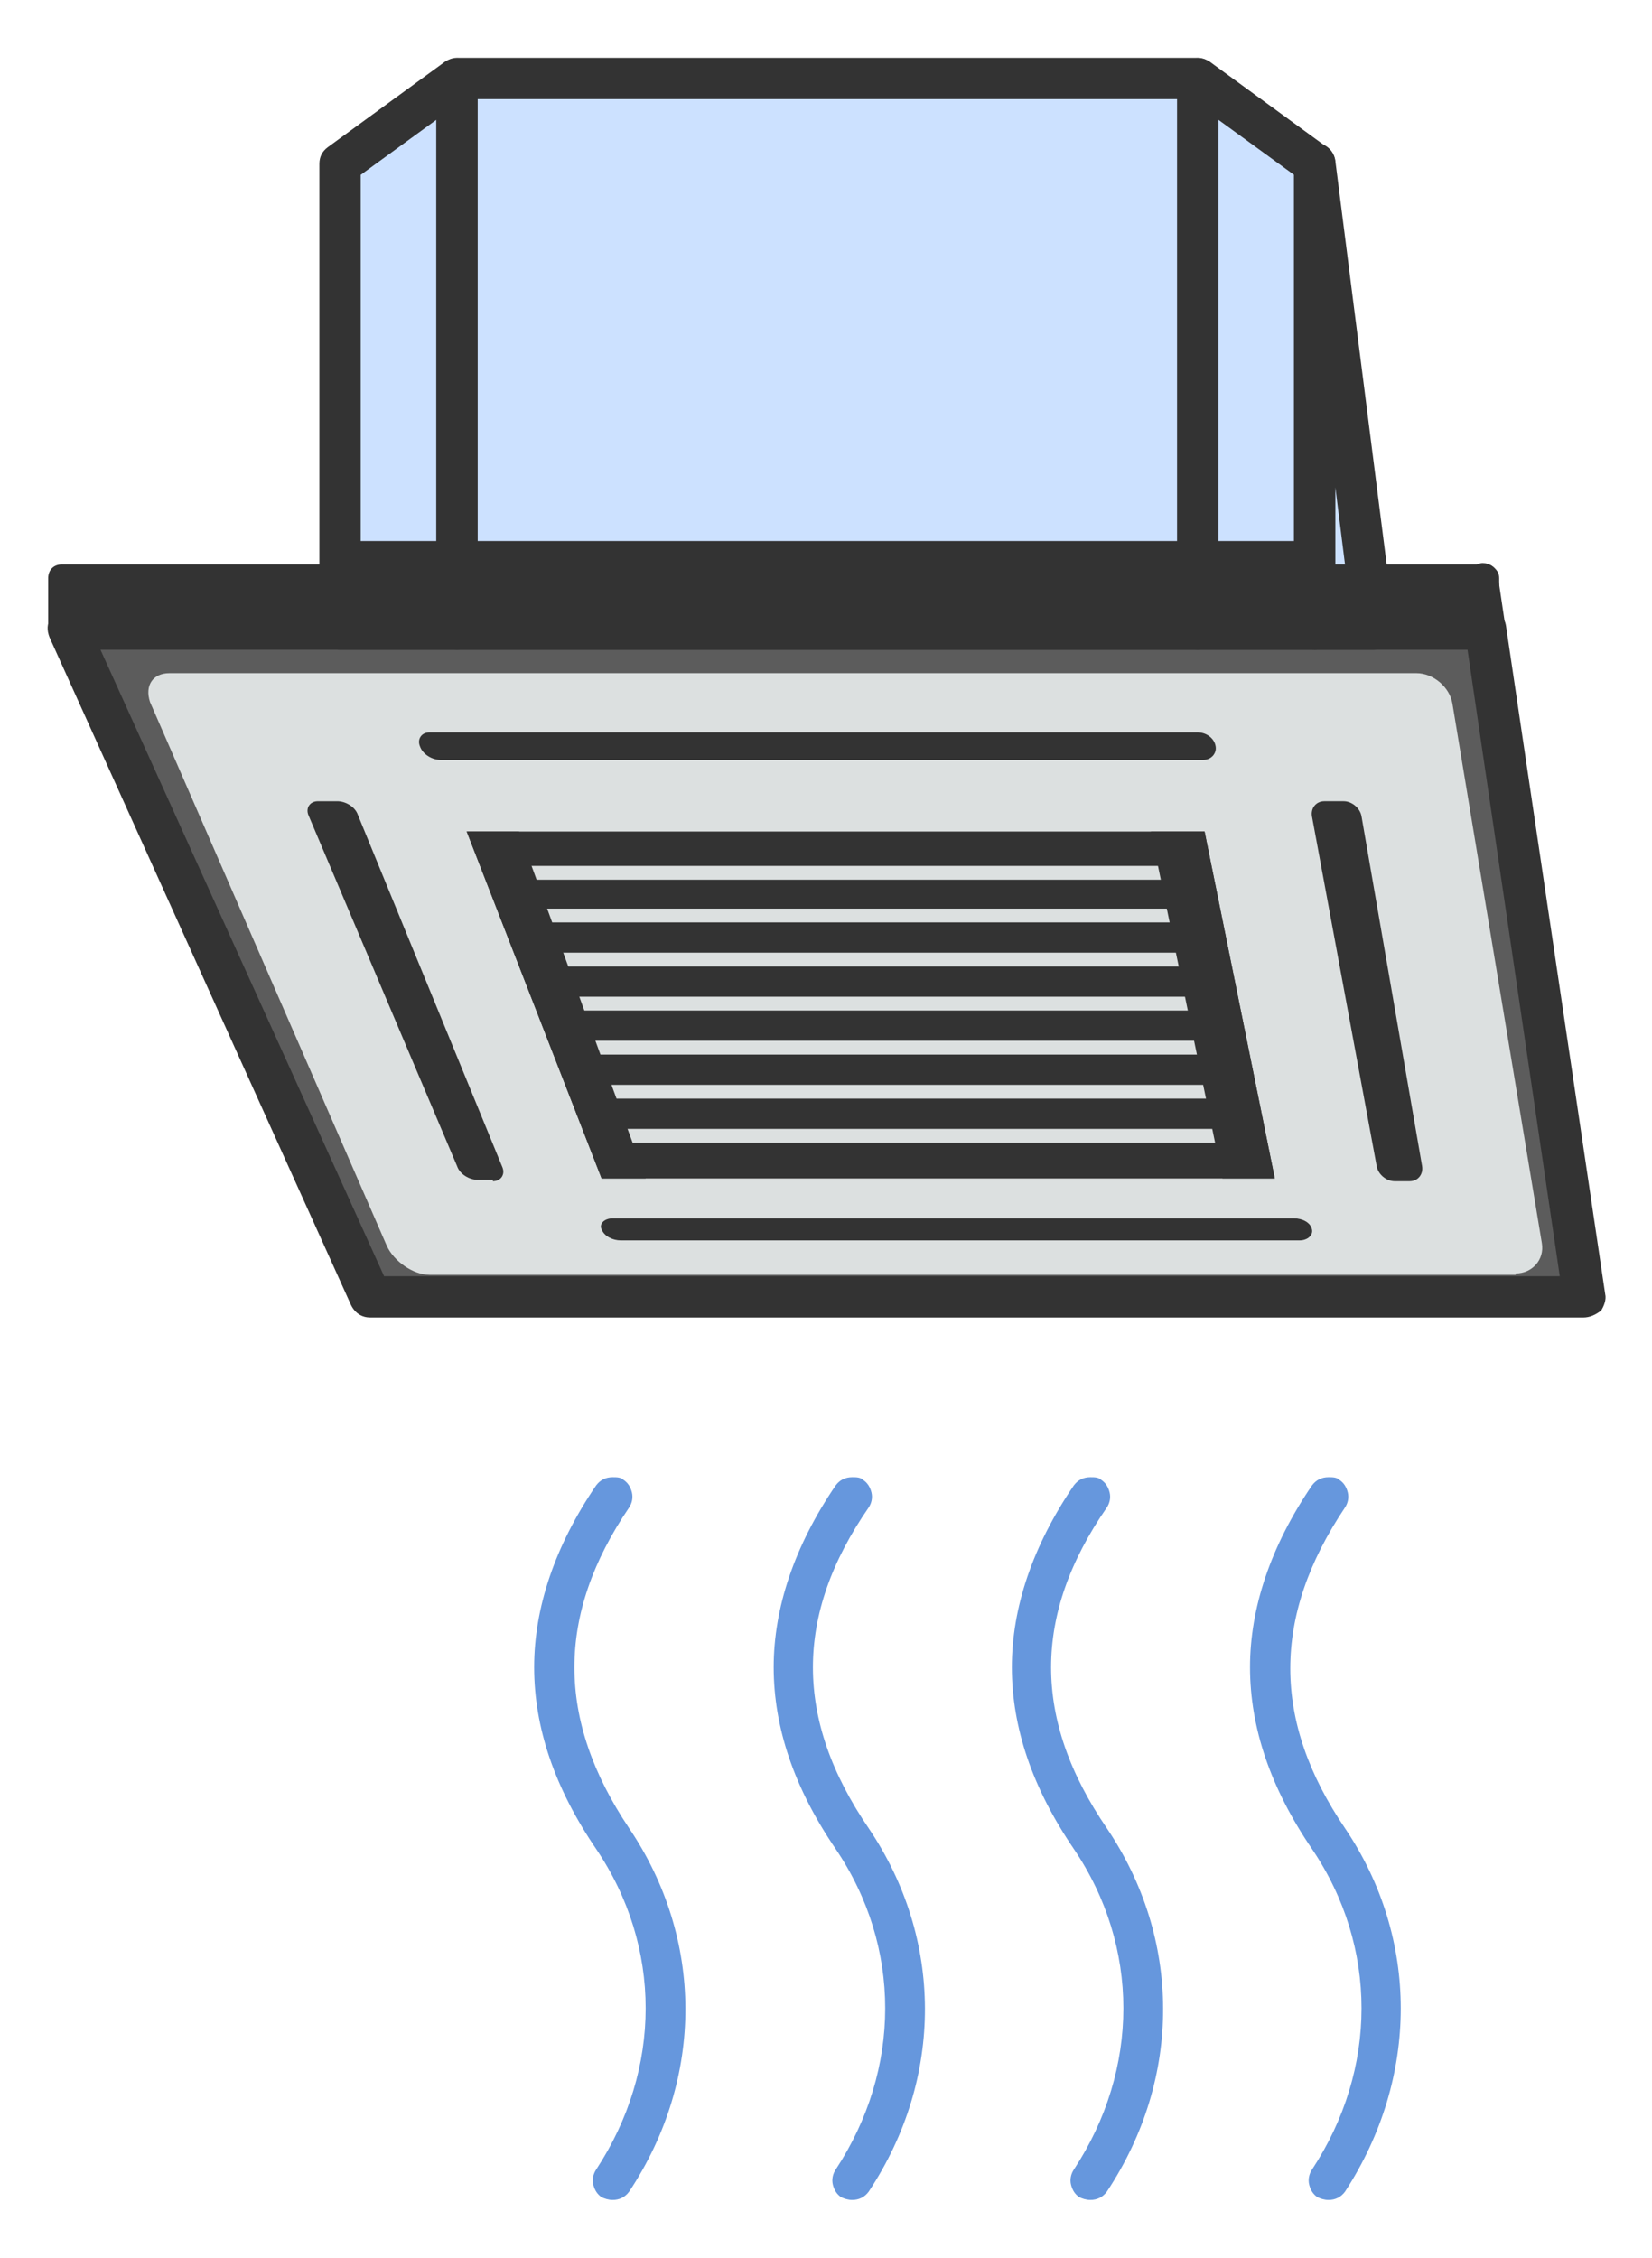 <?xml version="1.0" encoding="utf-8"?>
<!-- Generator: Adobe Illustrator 25.1.0, SVG Export Plug-In . SVG Version: 6.00 Build 0)  -->
<svg version="1.1" id="Layer_1" xmlns="http://www.w3.org/2000/svg" xmlns:xlink="http://www.w3.org/1999/xlink" x="0px" y="0px"
	 viewBox="0 0 120 164" style="enable-background:new 0 0 120 164;" xml:space="preserve">
<style type="text/css">
	.st0{fill:#5C5C5C;}
	.st1{fill:#333333;}
	.st2{fill:#DCE0E0;}
	.st3{fill:#CCE1FF;}
	.st4{fill:none;stroke:#DCE0E0;stroke-linecap:round;stroke-miterlimit:10;}
	.st5{fill:#6697DD;}
</style>
<g>
	<g>
		<g>
			<polygon class="st0" points="26.9,94.2 5,45.7 107.9,45.7 115,94.2 			"/>
			<path class="st1" d="M115,95.7H26.9c-0.6,0-1.1-0.3-1.4-0.9L3.6,46.3c-0.2-0.5-0.2-1,0.1-1.4C4,44.4,4.5,44.2,5,44.2h102.9
				c0.7,0,1.4,0.5,1.5,1.3l7.2,48.5c0.1,0.4-0.1,0.9-0.3,1.2C115.9,95.5,115.5,95.7,115,95.7z M27.9,92.7h85.4l-6.7-45.5H7.3
				L27.9,92.7z"/>
		</g>
		<g>
			<path class="st2" d="M110.1,92.5c1.2,0,2.1-1,1.9-2.2l-6.5-39.2c-0.2-1.2-1.4-2.2-2.6-2.2H12.3c-1.2,0-1.8,0.9-1.4,2.1l17.2,39.5
				c0.5,1.1,1.9,2.1,3.1,2.1H110.1z"/>
		</g>
		<g>
			<g>
				<polygon class="st1" points="92.6,85.6 87.5,60.4 33.9,60.4 43.7,85.6 				"/>
			</g>
		</g>
		<g>
			<path class="st1" d="M100,84.7c0.1,0.6,0.7,1.1,1.3,1.1h1.1c0.6,0,1-0.5,0.9-1.1l-4.4-25.4c-0.1-0.6-0.7-1.1-1.3-1.1h-1.4
				c-0.6,0-1,0.5-0.9,1.1L100,84.7z"/>
		</g>
		<g>
			<path class="st1" d="M35.8,85.8c0.6,0,0.9-0.5,0.7-1L26,59.2c-0.2-0.6-0.9-1-1.5-1h-1.4c-0.6,0-0.9,0.5-0.7,1l10.8,25.5
				c0.2,0.6,0.9,1,1.5,1H35.8z"/>
		</g>
		<g>
			<g>
				<g>
					<path class="st1" d="M31.2,53.2c-0.6,0-0.9,0.5-0.7,1l0,0c0.2,0.6,0.9,1,1.5,1h55.4c0.6,0,1-0.5,0.9-1c-0.1-0.6-0.7-1-1.3-1
						H31.2z"/>
				</g>
			</g>
		</g>
		<g>
			<g>
				<g>
					<path class="st1" d="M44.5,88.5c-0.6,0-1,0.4-0.8,0.8c0.2,0.5,0.8,0.8,1.4,0.8h49.3c0.6,0,1-0.4,0.9-0.8
						c-0.1-0.5-0.7-0.8-1.3-0.8H44.5z"/>
				</g>
			</g>
		</g>
		<g>
			<polygon class="st3" points="33.2,5.7 24.7,11.9 24.7,45.7 33.2,45.7 			"/>
			<path class="st1" d="M33.2,47.2h-8.5c-0.8,0-1.5-0.7-1.5-1.5V11.9c0-0.5,0.2-0.9,0.6-1.2l8.5-6.2c0.5-0.3,1.1-0.4,1.6-0.1
				c0.5,0.3,0.8,0.8,0.8,1.3v40C34.7,46.5,34,47.2,33.2,47.2z M26.2,44.2h5.5V8.7l-5.5,4V44.2z"/>
		</g>
		<g>
			<polygon class="st3" points="95.5,11.9 87,5.7 87,45.7 95.5,45.7 			"/>
			<path class="st1" d="M95.5,47.2H87c-0.8,0-1.5-0.7-1.5-1.5v-40c0-0.6,0.3-1.1,0.8-1.3c0.5-0.3,1.1-0.2,1.6,0.1l8.5,6.2
				c0.4,0.3,0.6,0.7,0.6,1.2v33.8C97,46.5,96.3,47.2,95.5,47.2z M88.5,44.2H94V12.7l-5.5-4V44.2z"/>
		</g>
		<g>
			<polygon class="st3" points="95.5,11.9 95.5,45.7 99.8,45.7 			"/>
			<path class="st1" d="M99.8,47.2h-4.3c-0.8,0-1.5-0.7-1.5-1.5V11.9c0-0.8,0.6-1.4,1.4-1.5c0.8-0.1,1.5,0.5,1.6,1.3l4.3,33.8
				c0.1,0.4-0.1,0.9-0.4,1.2C100.7,47,100.2,47.2,99.8,47.2z M97,44.2h1.1L97,35.4V44.2z"/>
		</g>
		<g>
			<rect x="33.2" y="5.7" class="st3" width="53.8" height="40"/>
			<path class="st1" d="M87,47.2H33.2c-0.8,0-1.5-0.7-1.5-1.5v-40c0-0.8,0.7-1.5,1.5-1.5H87c0.8,0,1.5,0.7,1.5,1.5v40
				C88.5,46.5,87.8,47.2,87,47.2z M34.7,44.2h50.8v-37H34.7V44.2z"/>
		</g>
		<g>
			<polygon class="st1" points="4.5,41.9 107.9,41.9 107.9,46 4.5,45.6 			"/>
			<path class="st1" d="M107.9,47C107.9,47,107.9,47,107.9,47L4.5,46.6c-0.6,0-1-0.4-1-1v-3.6c0-0.6,0.4-1,1-1l103.4,0
				c0.3,0,0.5,0.1,0.7,0.3s0.3,0.4,0.3,0.7v4c0,0.3-0.1,0.5-0.3,0.7C108.4,46.8,108.1,47,107.9,47z M5.5,44.6l101.4,0.4v-2l-101.4,0
				V44.6z"/>
		</g>
		<g>
			<polygon class="st1" points="115,94.2 107.9,45.7 107.9,41.9 115,90.5 			"/>
			<path class="st1" d="M115,95.2c-0.5,0-0.9-0.4-1-0.9l-7.2-48.5c0,0,0-0.1,0-0.1v-3.8c0-0.5,0.4-1,0.9-1c0.5,0,1,0.3,1.1,0.9
				l7.2,48.5c0,0,0,0.1,0,0.1v3.8C116,94.7,115.6,95.2,115,95.2C115.1,95.2,115.1,95.2,115,95.2z"/>
		</g>
	</g>
	<line class="st4" x1="37.7" y1="63.4" x2="85.4" y2="63.4"/>
	<line class="st4" x1="38.9" y1="66.5" x2="86.1" y2="66.5"/>
	<line class="st4" x1="40" y1="69.7" x2="87.2" y2="69.7"/>
	<line class="st4" x1="41.1" y1="72.9" x2="88.3" y2="72.9"/>
	<line class="st4" x1="42.3" y1="76.1" x2="88.3" y2="76.1"/>
	<line class="st4" x1="43.6" y1="79.3" x2="89.7" y2="79.3"/>
	<line class="st4" x1="44.7" y1="82.5" x2="90.8" y2="82.5"/>
	<polygon class="st1" points="87.5,60.4 92.6,85.6 88.8,85.6 83.6,60.4 	"/>
	<polygon class="st1" points="37.7,60.4 46.9,85.6 43.7,85.6 33.9,60.4 	"/>
	<polygon class="st1" points="95.2,39.3 24.7,39.3 24.7,41.3 95.5,41.3 	"/>
	<g>
		<path class="st5" d="M45.7,109.5c0.2-0.3,0.3-0.7,0.2-1.1c-0.1-0.4-0.3-0.7-0.6-0.9c-0.2-0.2-0.5-0.2-0.8-0.2
			c-0.5,0-0.9,0.2-1.2,0.6c-3,4.4-4.5,8.9-4.5,13.2c0,4.4,1.5,8.8,4.5,13.2c4.8,7.1,4.8,16,0,23.3c-0.2,0.3-0.3,0.7-0.2,1.1
			c0.1,0.4,0.3,0.7,0.6,0.9c0.2,0.1,0.5,0.2,0.8,0.2c0.5,0,0.9-0.2,1.2-0.6c5.5-8.3,5.4-18.4,0-26.4
			C40.4,124.9,40.4,117.3,45.7,109.5z"/>
		<path class="st5" d="M63.1,109.5c0.2-0.3,0.3-0.7,0.2-1.1c-0.1-0.4-0.3-0.7-0.6-0.9c-0.2-0.2-0.5-0.2-0.8-0.2
			c-0.5,0-0.9,0.2-1.2,0.6c-3,4.4-4.5,8.9-4.5,13.2c0,4.4,1.5,8.8,4.5,13.2c4.8,7.1,4.8,16,0,23.3c-0.2,0.3-0.3,0.7-0.2,1.1
			c0.1,0.4,0.3,0.7,0.6,0.9c0.2,0.1,0.5,0.2,0.8,0.2c0.5,0,0.9-0.2,1.2-0.6c5.5-8.3,5.4-18.4,0-26.4
			C57.7,124.9,57.7,117.3,63.1,109.5z"/>
		<path class="st5" d="M80.4,109.5c0.2-0.3,0.3-0.7,0.2-1.1c-0.1-0.4-0.3-0.7-0.6-0.9c-0.2-0.2-0.5-0.2-0.8-0.2
			c-0.5,0-0.9,0.2-1.2,0.6c-3,4.4-4.5,8.9-4.5,13.2c0,4.4,1.5,8.8,4.5,13.2c4.8,7.1,4.8,16,0,23.3c-0.2,0.3-0.3,0.7-0.2,1.1
			c0.1,0.4,0.3,0.7,0.6,0.9c0.2,0.1,0.5,0.2,0.8,0.2c0.5,0,0.9-0.2,1.2-0.6c5.5-8.3,5.4-18.4,0-26.4C75,124.9,75,117.3,80.4,109.5z"
			/>
		<path class="st5" d="M97.7,132.8c-5.3-7.8-5.3-15.4,0-23.3c0.2-0.3,0.3-0.7,0.2-1.1c-0.1-0.4-0.3-0.7-0.6-0.9
			c-0.2-0.2-0.5-0.2-0.8-0.2c-0.5,0-0.9,0.2-1.2,0.6c-3,4.4-4.5,8.9-4.5,13.2c0,4.4,1.5,8.8,4.5,13.2c4.8,7.1,4.8,16,0,23.3
			c-0.2,0.3-0.3,0.7-0.2,1.1c0.1,0.4,0.3,0.7,0.6,0.9c0.2,0.1,0.5,0.2,0.8,0.2c0.5,0,0.9-0.2,1.2-0.6
			C103.1,150.9,103.1,140.8,97.7,132.8z"/>
	</g>
</g>
</svg>
